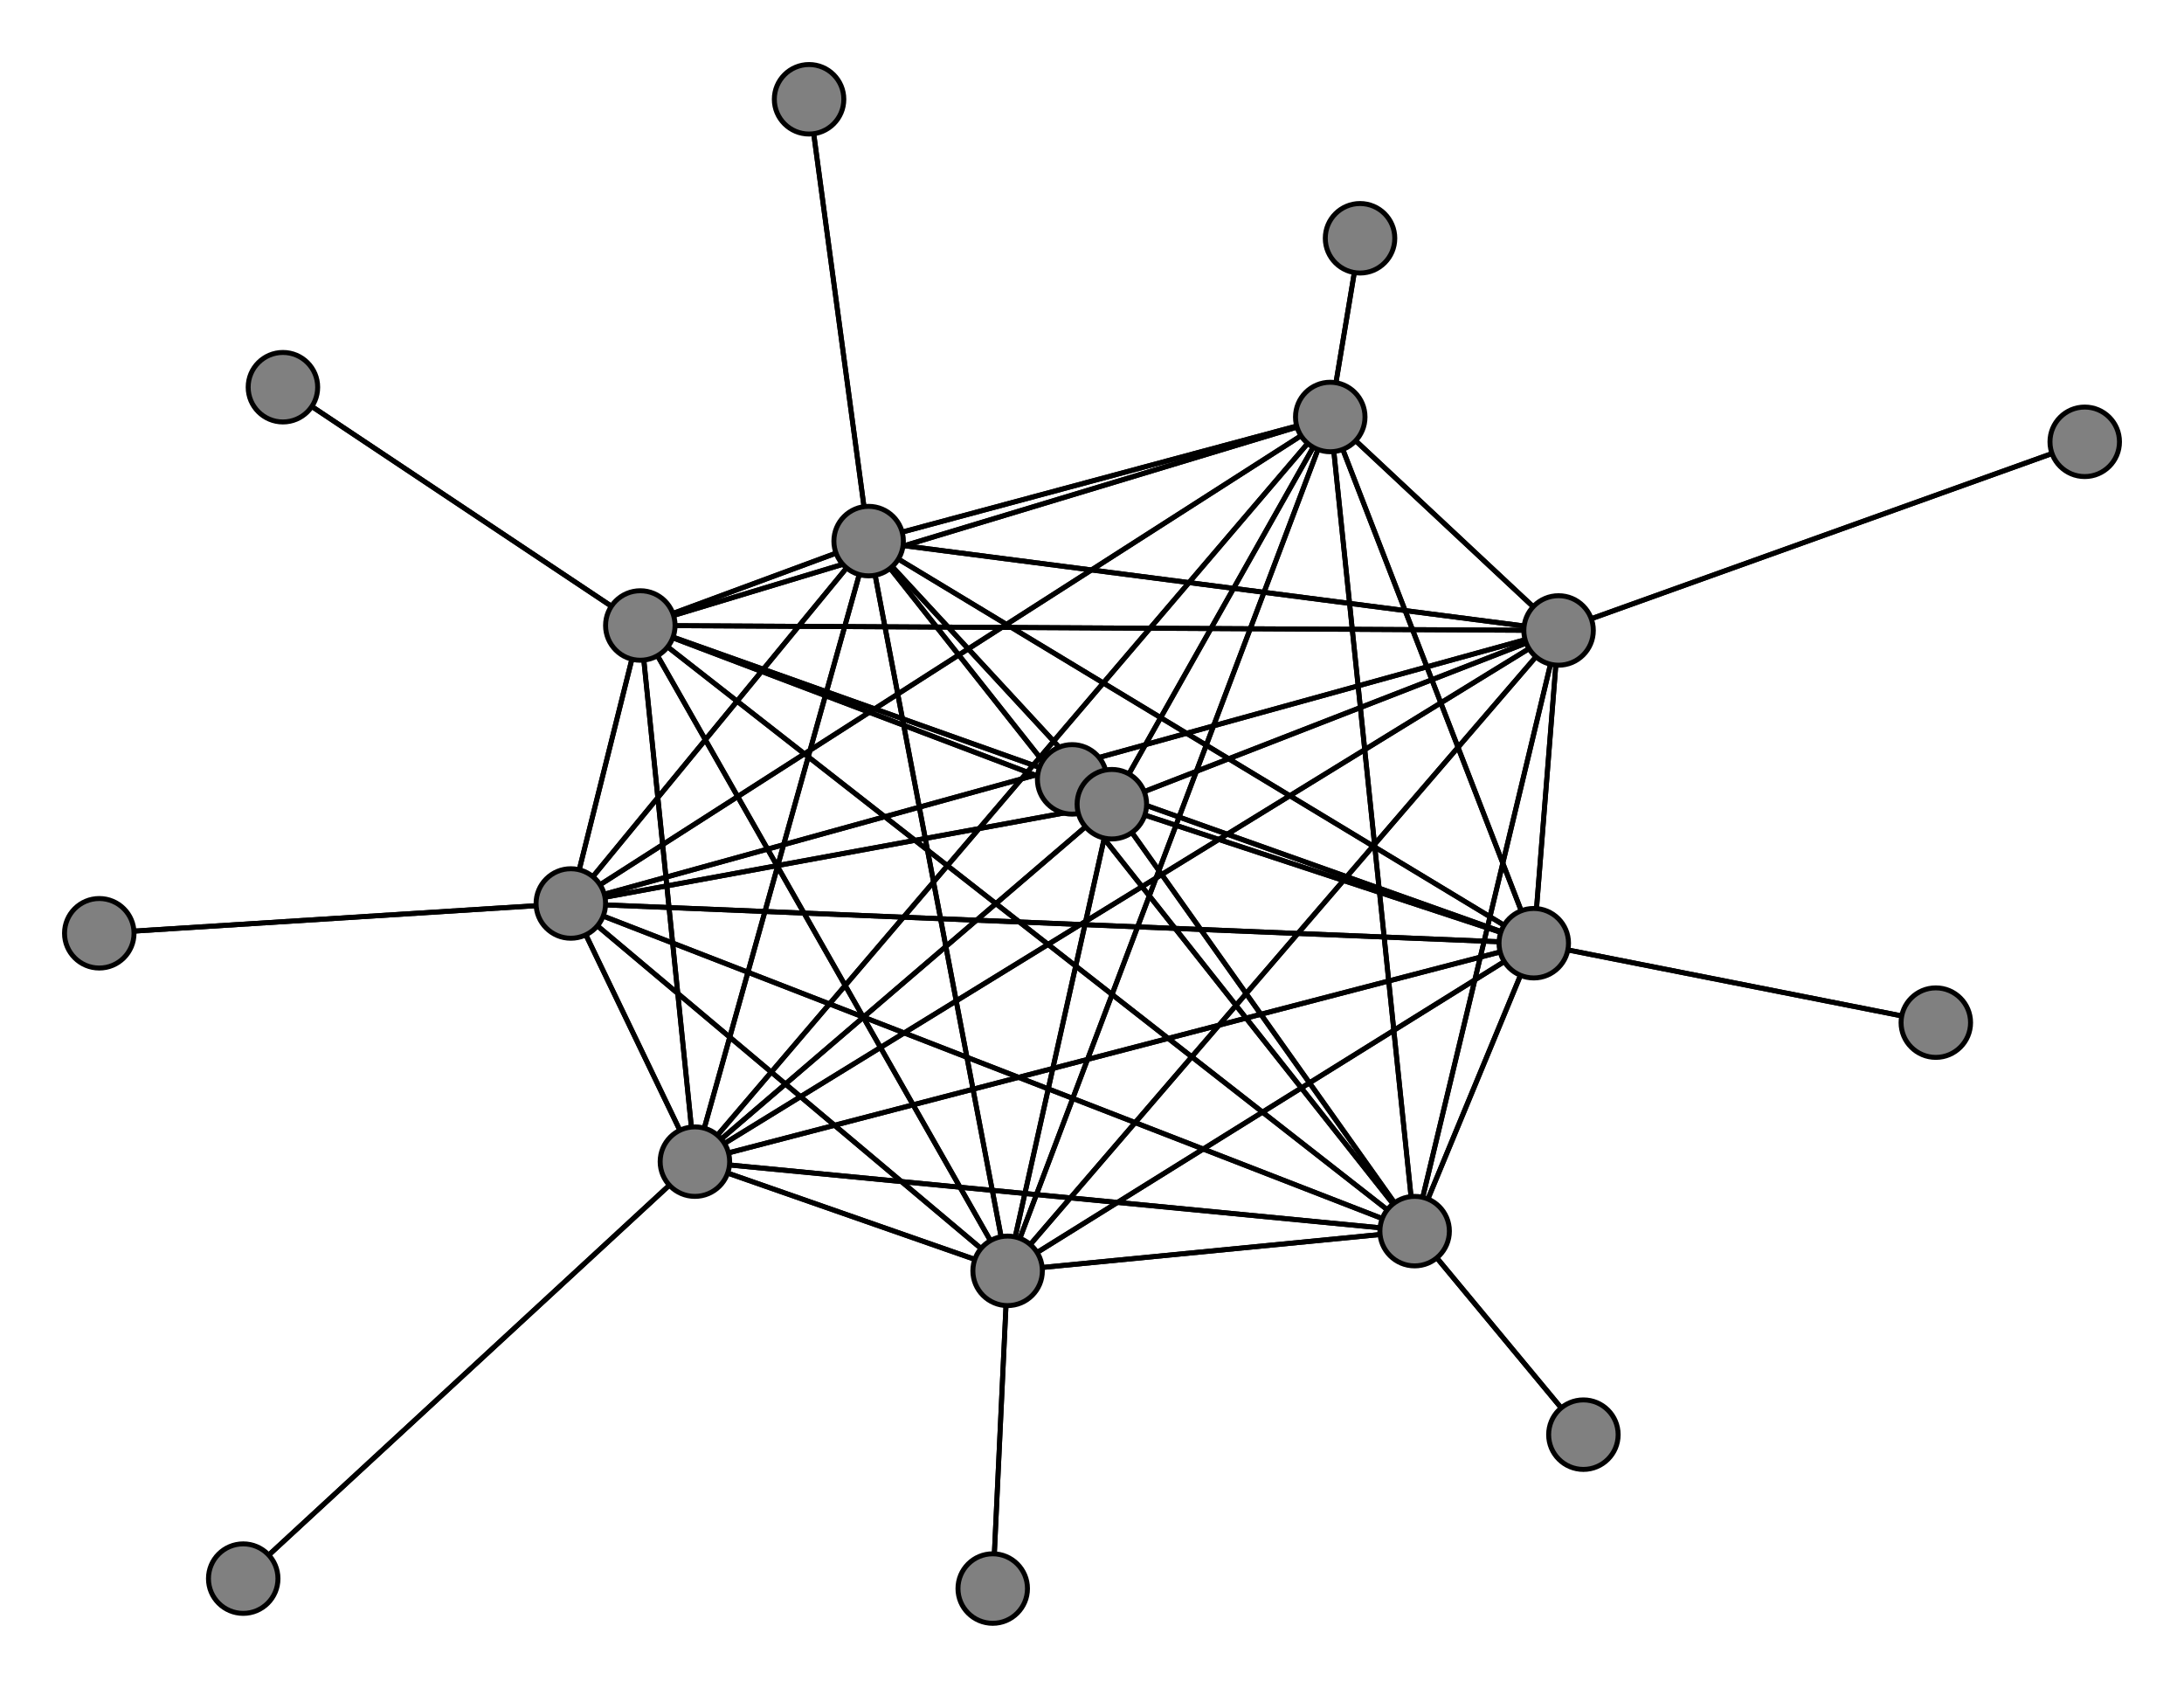 <svg width="440" height="340" xmlns="http://www.w3.org/2000/svg">
<path stroke-width="1" stroke="black" d="M 49 318 140 234"/>
<path stroke-width="1" stroke="black" d="M 203 256 314 127"/>
<path stroke-width="1" stroke="black" d="M 203 256 140 234"/>
<path stroke-width="1" stroke="black" d="M 200 320 203 256"/>
<path stroke-width="1" stroke="black" d="M 224 162 175 109"/>
<path stroke-width="1" stroke="black" d="M 224 162 268 84"/>
<path stroke-width="1" stroke="black" d="M 224 162 203 256"/>
<path stroke-width="1" stroke="black" d="M 224 162 216 157"/>
<path stroke-width="1" stroke="black" d="M 224 162 285 248"/>
<path stroke-width="1" stroke="black" d="M 224 162 309 190"/>
<path stroke-width="1" stroke="black" d="M 224 162 129 126"/>
<path stroke-width="1" stroke="black" d="M 224 162 115 182"/>
<path stroke-width="1" stroke="black" d="M 224 162 314 127"/>
<path stroke-width="1" stroke="black" d="M 224 162 140 234"/>
<path stroke-width="1" stroke="black" d="M 216 157 224 162"/>
<path stroke-width="1" stroke="black" d="M 285 248 175 109"/>
<path stroke-width="1" stroke="black" d="M 285 248 268 84"/>
<path stroke-width="1" stroke="black" d="M 285 248 203 256"/>
<path stroke-width="1" stroke="black" d="M 285 248 224 162"/>
<path stroke-width="1" stroke="black" d="M 285 248 319 289"/>
<path stroke-width="1" stroke="black" d="M 285 248 309 190"/>
<path stroke-width="1" stroke="black" d="M 285 248 129 126"/>
<path stroke-width="1" stroke="black" d="M 285 248 115 182"/>
<path stroke-width="1" stroke="black" d="M 285 248 314 127"/>
<path stroke-width="1" stroke="black" d="M 203 256 115 182"/>
<path stroke-width="1" stroke="black" d="M 203 256 129 126"/>
<path stroke-width="1" stroke="black" d="M 203 256 309 190"/>
<path stroke-width="1" stroke="black" d="M 203 256 285 248"/>
<path stroke-width="1" stroke="black" d="M 175 109 203 256"/>
<path stroke-width="1" stroke="black" d="M 175 109 224 162"/>
<path stroke-width="1" stroke="black" d="M 175 109 285 248"/>
<path stroke-width="1" stroke="black" d="M 175 109 309 190"/>
<path stroke-width="1" stroke="black" d="M 175 109 129 126"/>
<path stroke-width="1" stroke="black" d="M 175 109 115 182"/>
<path stroke-width="1" stroke="black" d="M 175 109 314 127"/>
<path stroke-width="1" stroke="black" d="M 175 109 140 234"/>
<path stroke-width="1" stroke="black" d="M 163 20 175 109"/>
<path stroke-width="1" stroke="black" d="M 268 84 175 109"/>
<path stroke-width="1" stroke="black" d="M 268 84 274 48"/>
<path stroke-width="1" stroke="black" d="M 285 248 140 234"/>
<path stroke-width="1" stroke="black" d="M 268 84 203 256"/>
<path stroke-width="1" stroke="black" d="M 268 84 285 248"/>
<path stroke-width="1" stroke="black" d="M 268 84 309 190"/>
<path stroke-width="1" stroke="black" d="M 268 84 129 126"/>
<path stroke-width="1" stroke="black" d="M 268 84 115 182"/>
<path stroke-width="1" stroke="black" d="M 268 84 314 127"/>
<path stroke-width="1" stroke="black" d="M 268 84 140 234"/>
<path stroke-width="1" stroke="black" d="M 274 48 268 84"/>
<path stroke-width="1" stroke="black" d="M 203 256 175 109"/>
<path stroke-width="1" stroke="black" d="M 203 256 268 84"/>
<path stroke-width="1" stroke="black" d="M 203 256 200 320"/>
<path stroke-width="1" stroke="black" d="M 203 256 224 162"/>
<path stroke-width="1" stroke="black" d="M 268 84 224 162"/>
<path stroke-width="1" stroke="black" d="M 319 289 285 248"/>
<path stroke-width="1" stroke="black" d="M 309 190 175 109"/>
<path stroke-width="1" stroke="black" d="M 309 190 268 84"/>
<path stroke-width="1" stroke="black" d="M 115 182 314 127"/>
<path stroke-width="1" stroke="black" d="M 115 182 140 234"/>
<path stroke-width="1" stroke="black" d="M 20 188 115 182"/>
<path stroke-width="1" stroke="black" d="M 314 127 175 109"/>
<path stroke-width="1" stroke="black" d="M 314 127 268 84"/>
<path stroke-width="1" stroke="black" d="M 314 127 203 256"/>
<path stroke-width="1" stroke="black" d="M 314 127 224 162"/>
<path stroke-width="1" stroke="black" d="M 314 127 285 248"/>
<path stroke-width="1" stroke="black" d="M 314 127 309 190"/>
<path stroke-width="1" stroke="black" d="M 314 127 129 126"/>
<path stroke-width="1" stroke="black" d="M 314 127 115 182"/>
<path stroke-width="1" stroke="black" d="M 115 182 20 188"/>
<path stroke-width="1" stroke="black" d="M 314 127 420 89"/>
<path stroke-width="1" stroke="black" d="M 420 89 314 127"/>
<path stroke-width="1" stroke="black" d="M 140 234 175 109"/>
<path stroke-width="1" stroke="black" d="M 140 234 268 84"/>
<path stroke-width="1" stroke="black" d="M 140 234 203 256"/>
<path stroke-width="1" stroke="black" d="M 140 234 224 162"/>
<path stroke-width="1" stroke="black" d="M 140 234 285 248"/>
<path stroke-width="1" stroke="black" d="M 140 234 309 190"/>
<path stroke-width="1" stroke="black" d="M 140 234 129 126"/>
<path stroke-width="1" stroke="black" d="M 140 234 115 182"/>
<path stroke-width="1" stroke="black" d="M 140 234 314 127"/>
<path stroke-width="1" stroke="black" d="M 140 234 49 318"/>
<path stroke-width="1" stroke="black" d="M 314 127 140 234"/>
<path stroke-width="1" stroke="black" d="M 175 109 268 84"/>
<path stroke-width="1" stroke="black" d="M 115 182 129 126"/>
<path stroke-width="1" stroke="black" d="M 115 182 285 248"/>
<path stroke-width="1" stroke="black" d="M 309 190 203 256"/>
<path stroke-width="1" stroke="black" d="M 309 190 224 162"/>
<path stroke-width="1" stroke="black" d="M 309 190 285 248"/>
<path stroke-width="1" stroke="black" d="M 309 190 390 206"/>
<path stroke-width="1" stroke="black" d="M 309 190 129 126"/>
<path stroke-width="1" stroke="black" d="M 309 190 115 182"/>
<path stroke-width="1" stroke="black" d="M 309 190 314 127"/>
<path stroke-width="1" stroke="black" d="M 309 190 140 234"/>
<path stroke-width="1" stroke="black" d="M 390 206 309 190"/>
<path stroke-width="1" stroke="black" d="M 129 126 175 109"/>
<path stroke-width="1" stroke="black" d="M 129 126 268 84"/>
<path stroke-width="1" stroke="black" d="M 115 182 309 190"/>
<path stroke-width="1" stroke="black" d="M 129 126 203 256"/>
<path stroke-width="1" stroke="black" d="M 129 126 285 248"/>
<path stroke-width="1" stroke="black" d="M 129 126 309 190"/>
<path stroke-width="1" stroke="black" d="M 129 126 57 78"/>
<path stroke-width="1" stroke="black" d="M 129 126 115 182"/>
<path stroke-width="1" stroke="black" d="M 129 126 314 127"/>
<path stroke-width="1" stroke="black" d="M 129 126 140 234"/>
<path stroke-width="1" stroke="black" d="M 57 78 129 126"/>
<path stroke-width="1" stroke="black" d="M 115 182 175 109"/>
<path stroke-width="1" stroke="black" d="M 115 182 268 84"/>
<path stroke-width="1" stroke="black" d="M 115 182 203 256"/>
<path stroke-width="1" stroke="black" d="M 115 182 224 162"/>
<path stroke-width="1" stroke="black" d="M 129 126 224 162"/>
<path stroke-width="1" stroke="black" d="M 175 109 163 20"/>
<circle cx="49" cy="318" r="7.0" style="fill:gray;stroke:black;stroke-width:1.0"/>
<circle cx="140" cy="234" r="7.0" style="fill:gray;stroke:black;stroke-width:1.0"/>
<circle cx="420" cy="89" r="7.0" style="fill:gray;stroke:black;stroke-width:1.0"/>
<circle cx="314" cy="127" r="7.0" style="fill:gray;stroke:black;stroke-width:1.0"/>
<circle cx="20" cy="188" r="7.0" style="fill:gray;stroke:black;stroke-width:1.0"/>
<circle cx="115" cy="182" r="7.0" style="fill:gray;stroke:black;stroke-width:1.0"/>
<circle cx="57" cy="78" r="7.0" style="fill:gray;stroke:black;stroke-width:1.0"/>
<circle cx="129" cy="126" r="7.0" style="fill:gray;stroke:black;stroke-width:1.0"/>
<circle cx="390" cy="206" r="7.0" style="fill:gray;stroke:black;stroke-width:1.0"/>
<circle cx="309" cy="190" r="7.0" style="fill:gray;stroke:black;stroke-width:1.0"/>
<circle cx="319" cy="289" r="7.0" style="fill:gray;stroke:black;stroke-width:1.0"/>
<circle cx="285" cy="248" r="7.0" style="fill:gray;stroke:black;stroke-width:1.0"/>
<circle cx="216" cy="157" r="7.0" style="fill:gray;stroke:black;stroke-width:1.0"/>
<circle cx="224" cy="162" r="7.0" style="fill:gray;stroke:black;stroke-width:1.0"/>
<circle cx="200" cy="320" r="7.0" style="fill:gray;stroke:black;stroke-width:1.0"/>
<circle cx="203" cy="256" r="7.0" style="fill:gray;stroke:black;stroke-width:1.0"/>
<circle cx="274" cy="48" r="7.0" style="fill:gray;stroke:black;stroke-width:1.0"/>
<circle cx="268" cy="84" r="7.0" style="fill:gray;stroke:black;stroke-width:1.0"/>
<circle cx="163" cy="20" r="7.0" style="fill:gray;stroke:black;stroke-width:1.0"/>
<circle cx="175" cy="109" r="7.0" style="fill:gray;stroke:black;stroke-width:1.0"/>
</svg>
